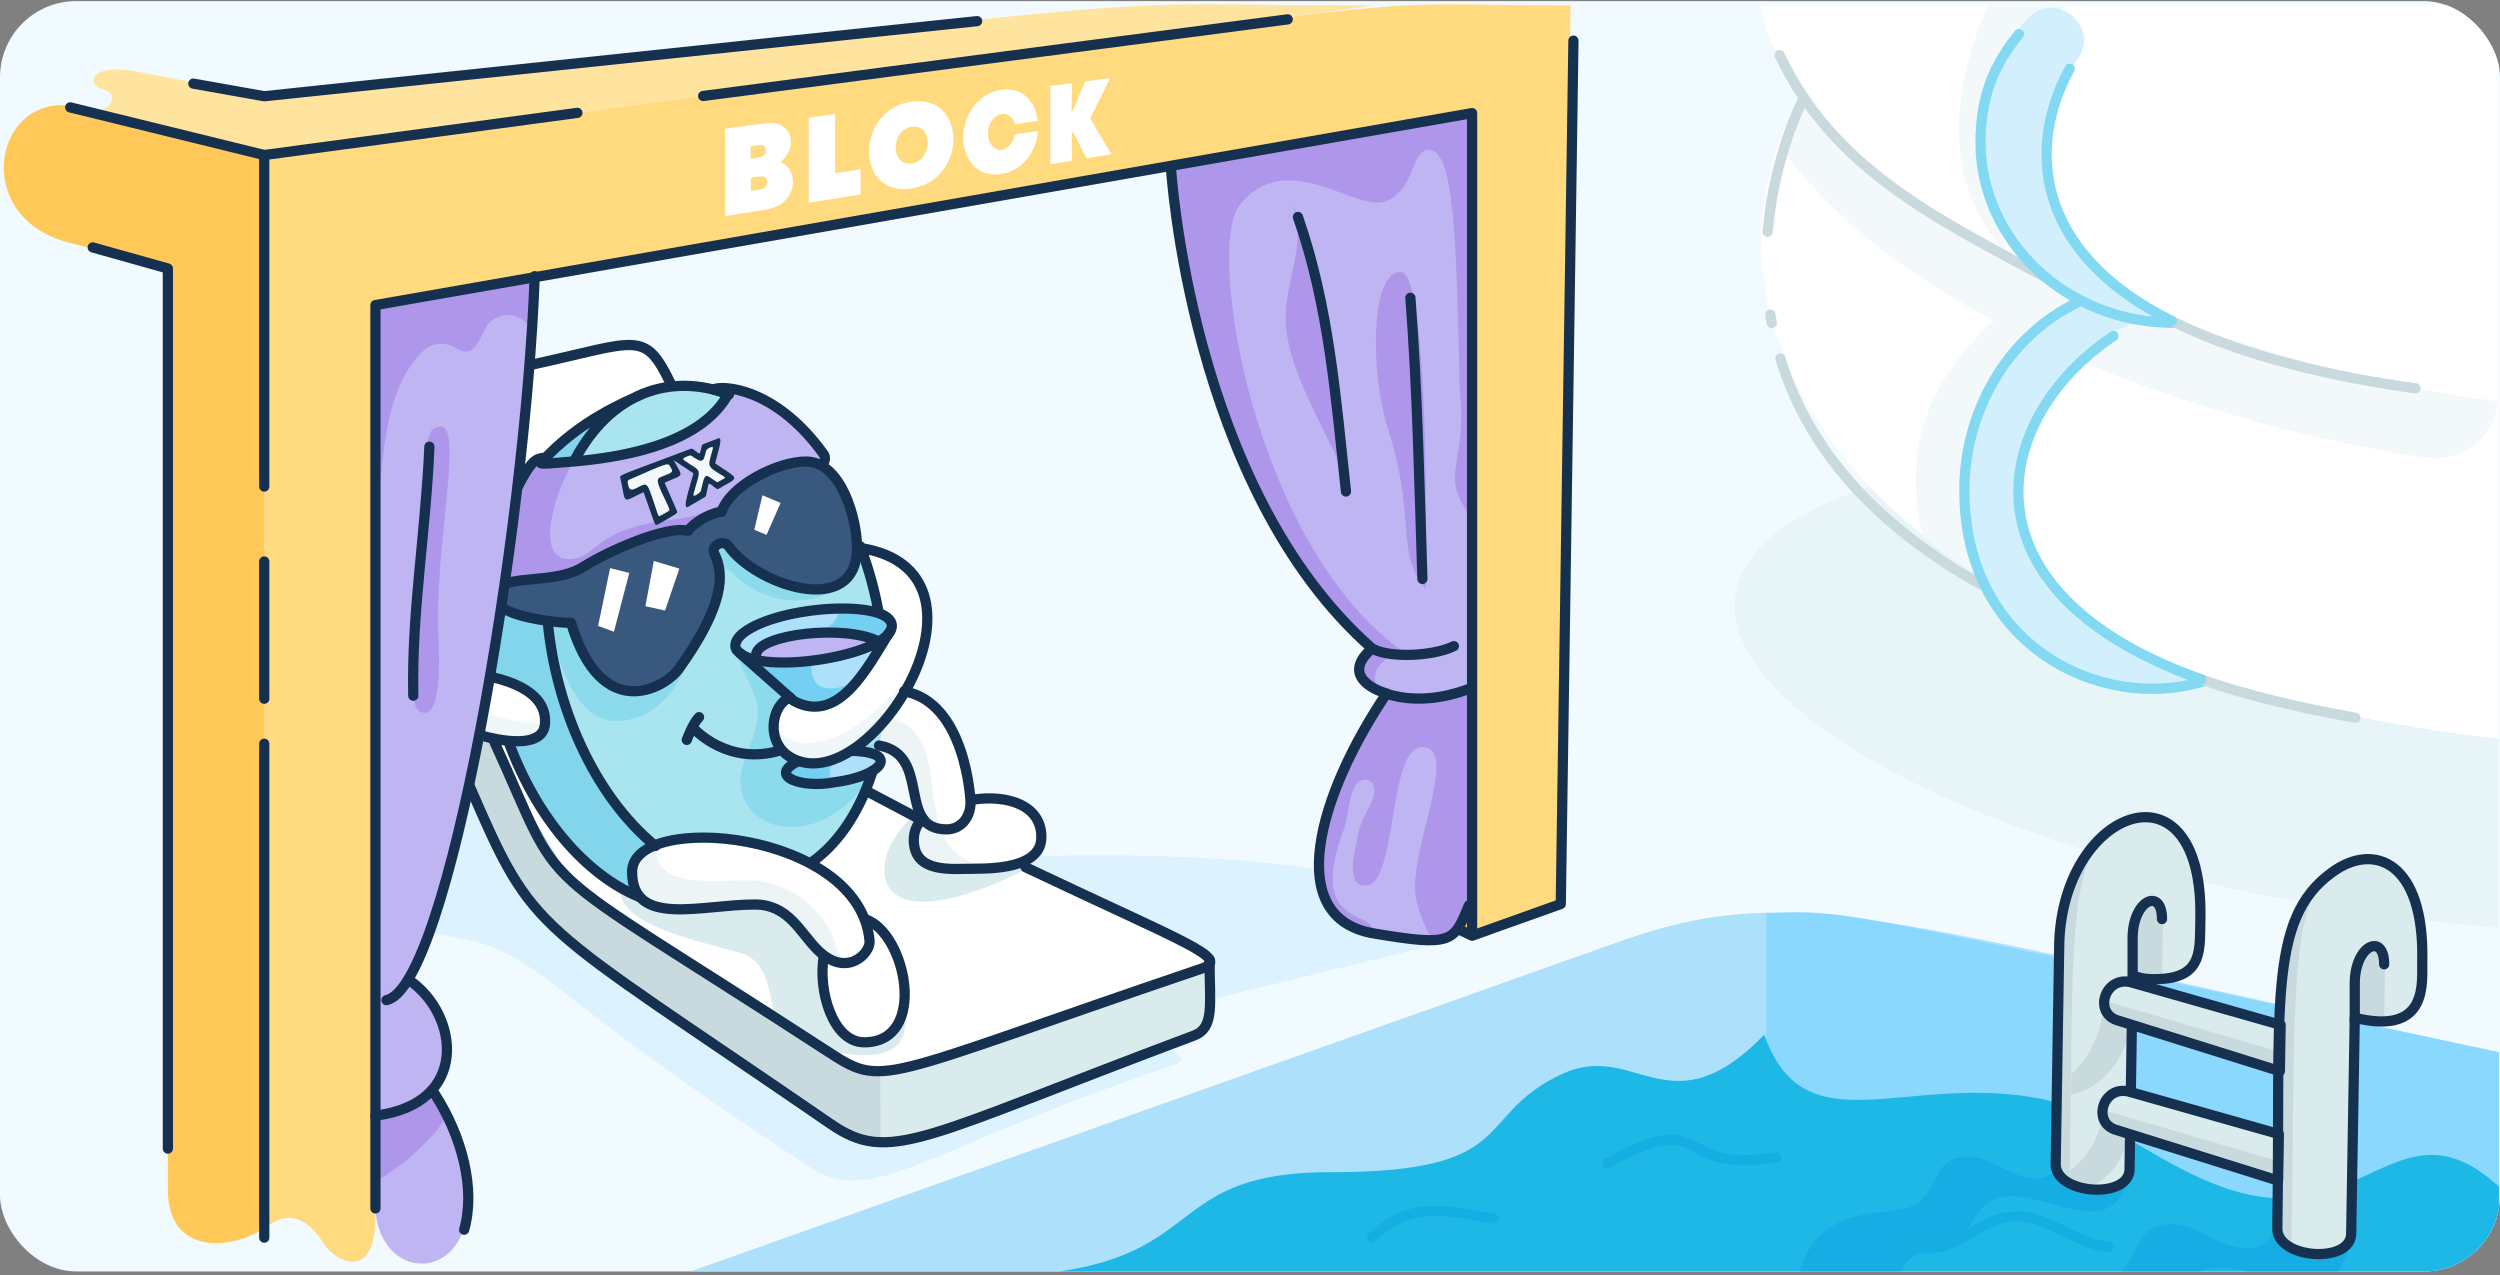 <svg xmlns="http://www.w3.org/2000/svg" width="492" height="251" fill="none"><rect width="100%" height="100%" fill="#808080" stroke="none"/><g clip-path="url(#clip0)"><rect width="492" height="250" y=".218" fill="#F0FAFF" rx="15"/><path fill="#ADE1FB" d="M491.79 207.086v36.624a7.536 7.536 0 01-7.546 7.546H132.999l185.432-65.853c35.668-12.677 52.27-4.074 173.359 21.683z"/><path fill="#ADE1FB" fill-rule="evenodd" d="M289.706 184.145l-62.633 15.294c-42.71-21.331-56.545-28.877-56.495-28.826 23.997-2.767 106.954-6.742 119.128 13.532z" clip-rule="evenodd" opacity=".3"/><path fill="#8BD8FF" d="M491.79 207.085v36.623a7.536 7.536 0 01-7.546 7.546H347.609v-71.536c17.004-.755 13.684-.403 144.181 27.367z"/><path fill="#1EB8E7" d="M491.79 233.548v10.162a7.536 7.536 0 01-7.546 7.546c-288.663 0-288.764.604-277.143-.855 30.235-3.823 22.739-19.72 54.835-19.72 37.529 0 27.72-10.967 45.377-19.268 14.489-6.842 21.28 11.42 39.894-7.798 7.949 22.588 27.87 7.345 54.684 12.678 13.382 2.666 29.53 19.519 47.138 19.519 18.261 0 26.109-17.557 42.761-2.264z"/><path fill="#0DA3E0" d="M419.096 230.48c-2.515 14.287-14.488 4.93-23.292 4.93-6.943 0-6.842 5.785-10.665 8.602-2.968 2.214-6.691 1.107-9.357 3.874-4.377 4.528 3.119 3.371-21.834 3.371 3.572-15.495 18.513-11.319 23.192-14.288 4.628-2.968 3.018-9.306 10.162-9.306 4.729 0 8.502 4.276 13.231 4.276 5.735 0 4.477-5.886 9.307-5.886 2.163 0 7.797 1.71 9.256 4.427z" opacity=".5"/><path fill="#ADE1FB" d="M160.265 169.757c71.839 37.178 76.216 37.932 70.33 39.944-50.458 17.155-58.86 28.022-71.235 19.972-77.825-50.76-40.548-41.956-106.5-49.603l9.256-36.674 77.674 9.458 20.475 16.903z" opacity=".3"/><path fill="#0DA3E0" d="M462.511 244.013c-.654 3.672-1.861 5.936-3.421 7.244h-13.029c-4.93-1.358-10.967-3.27-14.841 0-16.752 0-15.142 0-15.042-.05 5.182-3.22 3.32-10.313 11.219-10.313 5.232 0 9.357 4.779 14.639 4.779 7.798 0 3.874-9.911 15.243-5.383 2.113.855 4.075 1.56 5.232 3.723z" opacity=".5"/><path fill="#fff" d="M236.431 190.687c-71.889 24.349-60.118 25.003-83.812 9.558-37.429-24.399-41.051-25.254-46.233-34.51l-39.24-85.774 54.785-11.973c3.472-.755 6.993.955 8.502 4.125l40.9 84.113c64.393 30.487 71.386 32.298 65.098 34.461z"/><path fill="#DAEBED" d="M162.429 206.635l-9.81-6.39c-1.359-4.376-1.107-9.759-5.534-12.174-2.868-1.559-25.003-4.88-25.003-12.627 0-17.708 47.138 2.063 54.684 19.972.906 2.364 6.54 16.048-14.337 11.219z"/><path fill="#fff" d="M191.053 157.935c0 3.169-2.112 5.785-5.835 5.232-8.804-1.157-1.208-16.601-14.489-16.601-3.773 0-5.735-2.164-5.735-4.93 0-5.685 6.792-5.735 10.716-5.735 10.615-.051 15.343 13.331 15.343 22.034z"/><path fill="#82D5EA" d="M137.174 178.31c-17.959 1.711-36.774-19.217-40.9-47.188-5.835-39.692 24.047-50.66 30.034-53.577l29.832 93.471-18.966 7.294z"/><path fill="#A8E5EF" d="M171.434 152.553c-13.03 39.139-56.143 20.425-63.186-26.059-3.975-26.26 6.691-48.798 24.198-50.508 27.266-2.616 50.005 43.415 38.988 76.567z"/><path fill="#1EB8E7" d="M171.434 152.554c-9.358 15.042-25.707 11.822-25.707 1.056 0-4.175 3.42-8.703 3.42-13.482 0-4.326-4.527-9.76-4.477-12.979.403-2.616 2.465-1.761 7.898-1.761 1.409 0 15.998-2.465 21.129-.05 1.208 10.111.302 19.469-2.263 27.216z" opacity=".2"/><path fill="#DAEBED" d="M202.322 170.917c-33.605 16.802-31.895-3.27-22.185-10.515l22.185 10.515z"/><path fill="#ADE1FB" d="M173.295 149.837c0 2.766-10.464 5.231-15.947 4.074-5.735-1.157-1.61-4.879 6.64-5.936 2.515-.302 9.307-.503 9.307 1.862z"/><path fill="#1EB8E7" d="M166.805 112.107c0 5.081-12.929 10.363-22.688.604-1.509-1.509-4.025-.704-4.478 1.358-1.76 8.653-4.527 27.82-18.563 27.82-8.904 0-12.677-15.947-12.677-20.928 0-3.32 47.49-23.594 48.697-23.594 10.363 0 9.709 17.658 9.709 14.74z" opacity=".2"/><path fill="#1EB8E7" d="M168.113 147.776c-.05.251-4.829 1.458-4.829 4.326 0 1.358.905 1.861.654 1.912-15.294 1.861-9.961-6.792 4.175-6.238z" opacity=".4"/><path fill="#fff" d="M204.938 164.677c0 5.534-7.646 6.239-13.18 6.239-4.427 0-11.923 1.056-11.923-5.685 0-6.238 9.256-8.251 15.193-8.251 6.389.051 9.91 3.623 9.91 7.697z"/><path fill="#BFB5F2" d="M161.171 92.437c-10.263 5.231-46.232 24.851-61.073 23.493-6.741-.604-.805-15.847 2.817-21.984 2.063-3.522 2.666-3.723 4.427-3.824l-1.056 1.157c12.325-.653 30.788-2.364 37.026-13.683a19.048 19.048 0 00-2.817-.855c.251-.705 11.369-1.51 21.581 12.677.956 1.258-.905 3.019-.905 3.019z"/><path fill="#fff" d="M172.138 144.404c-6.238 7.093-16.652 7.647-19.117 1.559-2.465-6.036 1.057-9.256 3.27-7.998 10.414 5.835 20.827-13.684 16.3-19.318l-3.019-10.766c12.728 2.666 20.727 15.847 2.566 36.523z"/><path fill="#fff" d="M175.156 124.231c-7.194 11.47-3.873 6.791-2.113 1.911.956-2.565.051-2.515 2.113-1.911z"/><path fill="#A382E5" d="M144.117 97.92c-.453 3.873-5.132 5.835-6.289 6.388 0 0-27.317 12.527-37.73 11.571-6.741-.604-.805-15.847 2.817-21.984 2.063-3.522 2.666-3.723 4.427-3.824l-1.056 1.157c7.194-.402 6.54-.503 6.439-.251-4.276 7.445-7.747 20.827.805 18.865 2.817-.654 4.125-3.672 9.81-5.634 8.955-3.119 11.42-.403 20.777-6.289z" opacity=".6"/><path fill="#39587E" d="M168.667 107.73c0 14.74-21.481 6.842-25.858-1.257-7.999 2.918 7.345 1.962-9.156 25.103-2.717 3.823-15.243 10.917-21.23-9.055-3.773 0-15.042-1.51-15.042-5.081 0-4.93 11.42-2.013 17.407-5.886 4.024-2.566 15.997-8.301 20.626-7.094.352-.301 6.54-3.722 6.59-3.722 1.71-5.232 11.068-9.91 16.601-9.91 7.043 0 10.062 11.469 10.062 16.902z"/><path fill="#C9DADF" d="M173.295 211.01c0 16.148.704 14.388-1.71 13.985-3.522-.503-6.088-1.66-8.905-3.572-67.563-45.93-48.898-25.606-95.634-114.549l4.98-3.975c41.806 73.399 38.938 70.179 45.478 74.455 51.917 33.907 49.603 33.454 55.791 33.656z"/><path fill="#fff" d="M107.242 142.292c-.503 7.043-14.086 2.314-20.576-.352-5.886-2.415-2.264-12.074 7.093-9.559 10.414 2.817 13.935 4.83 13.483 9.911z"/><path fill="#ADE1FB" d="M175.156 124.231c-4.376 6.942-9.961 18.462-18.915 13.734-.051-.051-11.068-9.81-11.118-9.861.1 0 12.225-9.055 30.033-3.873z"/><path fill="#ADE1FB" d="M175.508 123.174c0 5.735-25.908 10.012-30.284 4.981-.453-.201-1.258-1.761 1.106-3.622 7.194-5.484 29.178-6.641 29.178-1.359z"/><path fill="#1EB8E7" d="M175.508 123.173c0 4.578-17.506 5.886-20.072 2.163 8.451-.754 9.256-3.32 9.961-5.584 5.886-.05 10.111 1.258 10.111 3.421z" opacity=".4"/><path fill="#BFB5F2" d="M172.842 126.242c-5.483 3.32-17.004 5.03-23.745 3.622-3.421-4.427 16.4-7.446 23.745-3.622z"/><path fill="#DAEBED" d="M238.04 200.395c0 3.421 3.069.956-56.243 23.544-2.515.956-5.484 1.459-8.502 1.308V211.01c1.861.05 3.723-.201 5.534-.805 61.274-20.475 59.211-19.72 59.262-21.33v11.52h-.051z"/><path fill="#fff" d="M117.706 123.174l3.119 1.157 3.018-11.57-3.773-.956-2.364 11.369zm9.306-3.874l3.874.855 2.817-8.25-5.031-1.509-1.66 8.904zm21.431-15.042l2.415 1.006 2.767-6.288-3.572-1.51-1.61 6.792z"/><path fill="#DAEBED" d="M476.698 189.128c-.101 3.974 1.459 14.79-13.281 11.168l-.705 42.51c-.1 5.986-14.639 4.93-14.538-1.057.704-43.213-2.113-60.72 10.715-70.027 8.2-6.087 18.262-2.214 17.809 17.406zm-43.667-8.25c-.1 4.276 1.509 14.791-13.281 11.168l-.654 38.083c-.05 4.377-7.697 4.88-11.772 2.767-3.823-1.962-3.27 1.207-2.062-47.44.654-26.713 28.473-36.573 27.769-4.578z"/><path fill="#DAEBED" d="M448.828 201.703l-.151 9.105-32.146-10.061c-4.679-1.71-2.063-9.005 3.169-7.345l29.128 8.301zm-.352 21.482l-29.128-8.251c-5.232-1.71-7.798 5.635-3.17 7.345l32.147 10.061.151-9.155z"/><path fill="#C9DADF" d="M463.618 188.021l-.201 12.275c2.264.553 4.175.704 5.785.604l.201-12.175c.101-7.848-5.785-.704-5.785-.704zm-43.717-8.249l-.201 12.275c2.264.553 4.175.704 5.785.604l.201-12.175c.151-7.898-5.785-.704-5.785-.704zm-5.836 17.556s-.15 8.351-6.439 14.086l-.05 3.974s8.854-.855 11.973-13.683l-5.484-4.377zm5.132 25.555c-1.862 7.546-5.937 10.112-8.804 11.017a11.56 11.56 0 01-3.069-1.006l.051-2.566c6.238-4.577 6.389-11.57 6.389-11.57l5.433 4.125zm39.541-51.01c-8.401 6.339-6.992 26.411-7.797 73.75-3.824-1.962-3.321 1.711-1.962-51.866.251-10.263 4.628-18.01 9.759-21.884z"/><path fill="#C9DADF" d="M415.021 163.723c-8.401 6.338-6.993 26.964-7.697 69.222-3.773-1.962-3.27 1.208-2.062-47.339.251-10.262 4.628-18.01 9.759-21.883zm33.706 43.314l-.05 3.773-32.146-10.062c-2.214-.805-2.918-3.119-2.063-3.723l34.259 10.012zm-.352 21.48l-.05 3.773-32.147-10.061c-2.213-.805-2.917-3.119-2.062-3.723l34.259 10.011z"/><path fill="#FFC858" d="M289.706 184.146l-15.847-5.786V16.874h23.192l-7.345 167.272z"/><path fill="#FFDA7F" d="M309.074 1.078l-1.911 176.83-17.457 6.238V22.257L73.888 60.088v179.278c0 13.035-7.922 8.97-10.158 5.394-2.235-3.576-6.156-7.674-11.726-2.939V30.507C305.754-3.65 257.61 1.077 309.074 1.077z"/><path fill="#FFC858" d="M52.004 30.508v211.13c-6.337 4.399-18.966 5.513-18.966-7.473V52.845l-19.717-5.17c-18.7-4.959-14.708-28.18 0-26.942l38.683 9.775z"/><path fill="#FFE4A0" d="M270.489 1.079L52.004 30.509l-35.113-8.762c4.207.963 7.201-3.142 3.572-4.076-3.629-.934-3.171-5.602 7.377-3.428l24.114 4.695C252.68-2.493 205.944 1.078 270.489 1.078z"/><path fill="#BFB5F2" d="M289.138 22.523v155.903c0 9.96-15.897 6.791-24.198 3.622-11.168-4.226-3.269-31.04 7.496-44.975.604-.805.705-.453-.503-.906-4.578-1.509-6.137-4.728-1.911-8.552-16.803-12.929-37.429-50.76-39.592-94.779l58.708-10.313z"/><path fill="#A382E5" d="M275.606 53.512c-6.037.15-5.937 19.972-2.314 31.392 5.433 17.154 1.358 24.097 7.244 30.939.05 0 1.157-62.482-4.93-62.331zm-21.33-13.582c7.797 17.507 8.401 37.881 11.57 56.394-3.974-10.464-12.828-23.192-12.828-33.756 0-7.546 4.326-15.193 1.258-22.638zm12.777 125.566c.353-4.326 3.421-7.194 3.421-10.011 0-1.308-.855-2.062-1.811-2.062-3.27 0-3.018 6.69-4.226 9.91-7.194 19.469 5.937 15.394 5.987 20.425a48.84 48.84 0 01-5.484-1.711c-11.168-4.225-3.269-31.039 7.496-44.974.604-.805.705-.453-.503-.906 10.514 1.711 9.307.201 17.155-.704v42.761c0 3.874-3.169 6.892-6.741 6.892-.604 0-3.874-5.785-3.874-10.564 0-9.559 8.452-27.569 1.409-27.518-6.842.05-4.779 27.266-11.168 27.266-3.472.05-2.516-5.483-1.661-8.804z" opacity=".6"/><path fill="#DAEBED" d="M86.666 141.937c-2.717-1.107-3.421-3.722-2.465-6.037 5.634 1.409 12.225 6.389 22.839 6.54.403.101.956 8.15-20.374-.503z" opacity=".4"/><path fill="#A382E5" d="M289.138 22.523v78.731c-5.936-8.15-.302-9.558-1.861-24.7-.654-29.48-1.057-47.24-6.138-47.088-3.471.1-2.716 8.25-8.652 10.212-5.937 1.962-19.52-10.967-28.625.855-6.49 8.402 2.716 66.104 31.794 87.384-5.584 2.767-5.936 5.584-4.125 8.1-2.415-1.007-6.792-3.623-1.509-8.402-13.634-10.514-37.178-46.03-39.592-94.779l58.708-10.313z" opacity=".6"/><path fill="#BFB5F2" d="M80.73 193.051c9.457 6.942 7.998 15.092 5.785 19.468-1.76 3.472-1.912.252 1.258 7.194 14.94 32.726-13.935 36.731-13.935 17.008V59.334l31.341-4.98c.05 34.812-8.25 91.609-24.45 138.697z"/><path fill="#A382E5" d="M105.229 54.353c0 .101 0 3.874-.302 10.515a4.481 4.481 0 01-1.006-.956c-2.314-2.918-6.842-2.264-8.35.654-1.711 3.37-2.717 5.936-5.987 3.873-1.862-1.156-4.427-1.006-6.087.453-9.005 8.15-8 25.305-9.66 35.618V59.233l31.392-4.88z" opacity=".6"/><path fill="#A382E5" d="M81.937 132.833c0-.051-.503-46.132 3.37-48.446 6.59-3.975.856 18.462.856 37.982 0 2.263 1.409 17.909-2.616 17.909-3.421-.05-1.61-7.395-1.61-7.445z" opacity=".6"/><path fill="#DAEBED" d="M491.79 84.437v98.149c-152.934-12.426-243.185-103.431 0-98.15z" opacity=".4"/><path fill="#fff" d="M491.79 45.047v100.414C338.655 126.797 328.09 39.514 363.406 8.625L491.79 45.047z"/><path fill="#F3F8FB" fill-rule="evenodd" d="M491.79 55.662v21.745c0 7.709-6.555 13.798-14.182 12.678-41.222-6.055-102.937-26.197-127.081-61.136 2.516-7.144 6.138-13.18 9.961-17.457l131.302 44.17z" clip-rule="evenodd"/><path fill="#F3F8FB" fill-rule="evenodd" d="M390.22 113.817c-4.276-2.667-8.2-5.383-11.772-8.15-4.981-20.023 3.219-33.958 17.909-46.233 0 0 5.383-.352 9.659 5.031-21.179 15.595-20.123 35.718-15.796 49.352z" clip-rule="evenodd"/><path fill="#D2EFFD" fill-rule="evenodd" d="M434.44 133.638c-18.463 7.798-48.195-4.93-47.692-36.674.654-40.296 42.359-53.929 62.885-27.317-36.171-33.404-88.038 44.673-15.193 63.991z" clip-rule="evenodd"/><path fill="#fff" d="M491.79 8.623v70.38C448.526 73.771 353.395 43.99 346.553 1.077h137.691a7.536 7.536 0 017.546 7.546z"/><path fill="#F3F8FB" fill-rule="evenodd" d="M394.697 49.021c.302.956.604 1.258-.855-.402-12.577-14.539-8.653-33.454-2.717-47.49h15.193c-12.023 11.62-16.048 32.951-11.621 47.892z" clip-rule="evenodd"/><path fill="#D2EFFD" fill-rule="evenodd" d="M409.182 11.193c-8.822 11.964-12.81 34.683 17.16 51.843-42.296-3.383-41.571-43.988-27.967-58.676 5.888-7.331 14.746 1.002 10.807 6.833z" clip-rule="evenodd"/><path fill="#1EB8E7" d="M169.17 133.688c-3.321 4.427-7.999 6.741-12.929 4.276-14.841-13.18-10.816-8.804-7.144-8.099 2.717.553 6.49.654 10.665.201-.805 6.54 4.478 6.389 9.408 3.622z" opacity=".4"/><path fill="#DAEBED" d="M181.545 129.865c-1.811 5.182-5.483 10.062-9.407 14.539-7.043 7.999-19.972 7.999-19.972-2.314 1.509 2.968 3.823 4.125 6.439 4.125 9.609.05 18.312-10.715 22.94-16.35z" opacity=".4"/><path fill="#fff" d="M178.074 195.968c0 12.325-16.249 13.633-16.249-4.528 0-17.557 16.249-11.822 16.249 4.528z"/><path fill="#fff" d="M171.182 185.205c.201 2.465-4.628 7.344-10.263 1.71-3.471-3.471-5.634-8.904-12.325-8.904-10.464 0-24.147 4.628-24.147-6.44-.051-12.023 44.874-8.099 46.735 13.634z"/><path fill="#A382E5" d="M87.773 219.714c-2.516 4.78-10.062 10.967-13.885 12.678v-12.829c2.515.101 10.766-3.672 11.319-4.879.805 1.509 1.66 3.018 2.566 5.03z" opacity=".6"/><path fill="#fff" d="M153.575 31.917c3.924 1.509 3.37 8.35-2.767 9.306l-8.1 1.309V25.326c8.1-1.056 9.76-1.66 11.571-.301 2.062 1.509 1.761 4.93-.704 6.892zm-3.17-3.17c-.453-.352-.905-.2-2.666.05 0 3.07-.503 2.516 1.71 2.214 1.359-.251 1.61-1.71.956-2.264zM149.6 37.3c1.862-.302 1.862-2.868 0-2.566-2.314.352-1.811-.403-1.811 2.867l1.811-.301zm14.74-3.221l5.031-.755v4.93l-10.212 1.66V23.163l5.181-.704V34.08zm15.093 3.019c-11.219 1.81-11.169-15.646 0-17.105 10.866-1.408 10.966 15.344 0 17.105zm-2.264-5.584c1.207 1.207 3.421.754 4.527-.705 1.107-1.459 1.208-4.024 0-5.181-1.207-1.208-3.421-.805-4.527.654-1.157 1.459-1.208 4.075 0 5.232z"/><path fill="#fff" d="M197.141 34.23c-6.44 1.057-9.257-5.936-6.54-11.62 3.169-6.641 12.677-7.094 13.633 1.156-6.943 1.007-3.27.805-5.484-.905-1.106-.855-2.666-.403-3.521.805-2.314 3.37.805 7.999 3.572 4.779 2.163-2.465-1.61-1.61 5.483-2.666-.402 4.225-3.069 7.797-7.143 8.451zm21.581-3.873l-4.879.805c-3.572-6.691-2.868-7.244-2.868.453l-4.276.704V16.925l4.276-.554c0 7.396-.855 7.496 2.616-.352l4.88-.654-3.924 7.949 4.175 7.043z"/><path fill="#163050" d="M129.226 103.302c-.403 0-.252.101-2.566-6.44-4.427 2.013-3.37 2.617-4.578-2.766-.151-.654-.654-.302 13.885-5.785.101-.05.252 0 .352.05 1.711 1.157 1.258 1.409 1.811-.654.101-.302.051-.201 3.17-1.409 1.006-.402.201 1.862-.554 4.88 4.93 3.421 4.88 2.516.654 5.03a.43.43 0 01-.352 0c-2.012-1.408-1.358-1.71-2.113 1.309-.05.302 0 .15-3.471 2.213-1.358.805.302-3.873 1.006-6.59-1.006-.654-.352-.251-3.874-2.566 1.862 3.572 2.164 2.617-1.811 4.427 2.616 5.937 2.516 5.585 2.465 5.886-.201.353-3.873 2.415-4.024 2.415z"/><path fill="#F3F8FB" d="M129.88 101.542c-.101.05-.302 0-.352-.151-2.314-6.64-1.761-6.64-4.276-5.332-.654.352-1.308.503-1.51-.202-.151-.603-.452-1.257.101-1.459 7.345-3.22 7.596-3.37 7.999-2.666.553.956.704 1.107-.453 1.61-1.66.654-1.811.704-1.912 1.056-.301.906 1.811 4.428 2.264 5.836.101.252.051.252-1.861 1.308zm4.678-11.017c-.553-.403 1.258-.906 1.308-.906.202 0 1.459 1.057 2.063 1.057.604 0 .704-.705 1.056-2.013.101-.352 1.51-1.106 1.308-.402-.905 3.471-1.358 3.37 1.459 5.081 1.258.805 1.308.503-.452 1.51-.101.05-.151.05-.252 0-2.264-1.41-2.213-2.315-3.119 1.76-.101.352-1.66 1.459-1.459.654 1.56-5.685 1.711-4.125-1.912-6.741z"/><path fill="#DAEBED" d="M164.944 189.38c-6.389-1.51-7.445-11.37-16.35-11.37-10.464 0-24.147 4.628-24.147-6.439 0-2.264 1.76-3.974 4.628-5.132-.252 8.301 9.709 6.842 18.312 6.842 11.621 0 18.261 11.47 17.557 16.099zm31.643-18.666c-1.61.202-3.32.252-4.829.252-4.427 0-11.923 1.056-11.923-5.685 0-1.76.704-3.119 1.761-4.226-3.069-4.527-.202-14.538-10.917-14.538a8.003 8.003 0 01-1.61-.151c.654-2.163 2.063-4.075 4.83-5.333 16.853 2.666 1.861 28.826 22.688 29.681z" opacity=".5"/><path stroke="#C9DADF" stroke-linecap="round" stroke-linejoin="round" stroke-width="2.012" d="M354.854 19.592c-.235.427-5.717 11.095-6.974 26.024m41.988 69.409c-23.711-13.244-34.892-29.32-39.49-44.474m-1.968-8.635c.086.55.179 1.104.281 1.66m53.804-9.02c-22.436-11.98-41.854-21.773-52.275-43.72"/><path stroke="#83D8F2" stroke-linecap="round" stroke-linejoin="round" stroke-width="2.012" d="M427.95 63.51c-21.481.151-38.183-16.4-38.183-35.466 0-9.596 2.982-15.726 7.573-21.335"/><path stroke="#C9DADF" stroke-linecap="round" stroke-linejoin="round" stroke-width="2.012" d="M427.397 63.158c14.265 7.117 32.429 11.14 47.988 13.267"/><path stroke="#83D8F2" stroke-linecap="round" stroke-linejoin="round" stroke-width="2.012" d="M427.397 63.16c-27.025-13.476-28.509-34.241-20.082-49.62m2.021 45.745c-15.142 7.144-22.537 22.538-22.738 36.372-.503 31.493 26.964 44.472 46.836 38.485"/><path stroke="#C9DADF" stroke-linecap="round" stroke-linejoin="round" stroke-width="2.012" d="M433.182 133.689c8.921 3.166 19.818 5.708 30.336 7.558"/><path stroke="#83D8F2" stroke-linecap="round" stroke-linejoin="round" stroke-width="2.012" d="M415.927 66.127c-23.947 15.998-31.342 50.307 17.255 67.563"/><path stroke="#163050" stroke-linecap="round" stroke-linejoin="round" stroke-width="2.012" d="M476.698 189.128c-.101 3.974 1.459 14.79-13.281 11.168l-.705 42.51c-.1 5.986-14.639 4.93-14.538-1.057.704-43.213-2.113-60.72 10.715-70.027 8.2-6.087 18.262-2.214 17.809 17.406zm-57.149 12.677l-.201 12.979m-.151 8.604l-.101 6.741c-.101 5.987-14.639 4.93-14.539-1.056l.705-43.617c.905-26.713 28.473-36.573 27.769-4.578-.151 5.635.654 11.219-7.546 11.772-6.339.453-5.735-2.012-5.785.654"/><path stroke="#163050" stroke-linecap="round" stroke-linejoin="round" stroke-width="2.012" d="M448.828 201.703l-.151 9.105-32.147-10.061c-4.678-1.71-2.062-9.005 3.17-7.345l29.128 8.301zm-.352 21.482l-29.128-8.251c-5.232-1.71-7.798 5.635-3.17 7.345l32.147 10.061.151-9.155zM419.7 192.047v-7.395c0-7.596 5.785-10.062 5.785-3.773m37.932 20.07v-7.395c0-7.596 5.785-10.061 5.785-3.773M138.382 18.889l115.037-15.08M52.004 95.758V30.51l61.627-8.301M52.004 137.513v-27.015m0 133.071v-97.202"/><path stroke="#163050" stroke-linecap="round" stroke-linejoin="round" stroke-width="2.012" d="M309.651 8l-2.489 169.909-17.456 6.238m0 0V22.259L73.888 60.039v177.777m215.818-53.669l-2.552-1.215M33.038 226.037V52.846l-14.794-4.158m33.76-18.178l-38.188-9.378m24.234-4.675l13.954 2.482 140.293-14.78"/><path stroke="#163050" stroke-linecap="round" stroke-linejoin="round" stroke-width="2.012" d="M230.43 32.838s3.723 63.337 39.592 94.779c-6.037 5.181.251 8.15 2.867 8.854-13.281 19.67-20.676 44.22-2.465 47.238 15.545 2.616 15.646 1.66 18.664-5.533m-16.35-41.705c7.597 2.566 15.193-.503 16.098-.805m-19.217-8.352c2.817 2.264 12.174 1.962 16.501-.151M105.229 54.355c-1.811 50.156-16.953 140.005-29.178 142.47m4.679-3.774c9.508 6.59 11.872 24.147-6.842 26.512m11.571-4.426c5.522 8.488 8.157 18.916 5.885 26.871M104.927 71.71c20.777-4.527 21.884-6.891 27.116 3.874m69.776 95.081c31.593 14.991 40.648 17.959 34.612 19.972-65.148 22.085-62.13 23.694-74.002 15.997-60.671-39.44-50.408-28.524-65.3-60.972"/><path stroke="#163050" stroke-linecap="round" stroke-linejoin="round" stroke-width="2.012" d="M238.04 188.876c0 8.854 1.057 13.382-3.119 14.941-53.778 20.123-59.714 25.456-71.486 17.356-59.413-40.849-58.004-36.573-70.984-66.405m2.465-9.961c2.868.804 11.923 2.817 12.326-2.315.503-6.137-6.641-8.401-10.716-9.306"/><path stroke="#163050" stroke-linecap="round" stroke-linejoin="round" stroke-width="2.012" d="M124.396 171.57c0 11.017 13.583 6.439 24.148 6.439 6.64 0 8.854 5.433 12.325 8.905 5.685 5.684 10.464.704 10.263-1.711-1.862-21.833-46.736-25.656-46.736-13.633z"/><path stroke="#163050" stroke-linecap="round" stroke-linejoin="round" stroke-width="2.012" d="M170.226 180.879c8.1 2.566 12.577 24.248-.151 24.248-6.187 0-9.156-10.212-7.948-17.004m10.866-41.403c10.464 1.811 3.371 16.501 13.281 16.501 2.717 0 4.729-2.214 4.729-5.333 0-.604-1.006-19.72-13.08-21.833"/><path stroke="#163050" stroke-linecap="round" stroke-linejoin="round" stroke-width="2.012" d="M181.596 161.056c-1.057 1.056-1.761 2.465-1.761 4.226 0 6.69 7.546 5.684 11.923 5.684 5.534 0 13.18-.704 13.18-6.238 0-6.238-6.59-8.401-13.583-7.345m-16.199-33.153c-4.376 6.943-9.961 18.463-18.915 13.734-.051-.05.251.202-10.565-9.357"/><path stroke="#163050" stroke-linecap="round" stroke-linejoin="round" stroke-width="2.012" d="M175.508 123.175c0 5.735-25.908 10.012-30.284 4.981-.453-.201-1.258-1.761 1.106-3.622 7.194-5.484 29.178-6.641 29.178-1.359zm-26.713 5.634c.453-4.025 17.507-5.987 24.098-2.566m-15.747 23.547c-6.338 3.018.856 5.383 6.943 4.175 9.709-1.207 13.13-5.986 3.572-6.188"/><path stroke="#163050" stroke-linecap="round" stroke-linejoin="round" stroke-width="2.012" d="M155.486 137.261c-3.974 1.459-5.332 10.464 2.063 12.627 15.545 4.578 40.346-37.328 12.023-42.006m-56.545-17.205c7.093-13.533 19.117-17.406 30.436-13.03m-14.489 88.843c-12.375-10.213-19.67-27.871-21.179-44.12m63.94 29.327c-2.213 7.043-6.137 13.935-12.224 18.161m9.759-62.379c1.56 4.025 2.767 8.351 3.623 12.879m-66.356-29.38c7.546-8.35 16.702-11.922 19.771-13.381m-.654 98.855c-10.514-4.377-20.123-15.646-25.556-30.436"/><path stroke="#163050" stroke-linecap="round" stroke-linejoin="round" stroke-width="2.012" d="M102.06 95.506c2.666-5.132 3.521-5.282 5.282-5.433-1.258 1.358-2.515 1.408 5.433.754 9.911-.855 25.104-3.42 30.537-13.28a18.927 18.927 0 00-2.817-.856c.251-.704 11.369-1.51 21.581 12.677.503.705.202 1.51-.201 2.163"/><path stroke="#163050" stroke-linecap="round" stroke-linejoin="round" stroke-width="2.012" d="M99.595 114.825c3.622-1.258 10.816-.453 15.193-3.27 4.829-3.069 16.4-8.2 20.626-7.094 1.76-2.314 5.382-3.722 6.59-3.722 1.71-5.232 11.067-9.91 16.601-9.91 7.043 0 10.062 11.519 10.062 16.902 0 14.237-19.922 7.345-25.255-.201-1.056-1.509-3.622-.151-2.817 1.459 1.962 3.974 2.013 10.061-6.992 22.638-2.717 3.824-15.244 10.917-21.23-9.055-2.817 0-9.86-.855-13.23-2.767m82.805 41.906l-11.319-5.986m-33.907-12.176s6.64 7.244 16.852 4.125m-18.412-2.062s1.157-3.22 2.415-4.477m117.855-98.437c6.138 17.608 7.446 35.567 9.458 54.03m15.042 17.206c-.604-18.513-.956-36.876-2.364-55.338M84.503 87.91c-.654 16.45-3.522 32.447-3.17 48.998"/><path stroke="#14AEE3" stroke-linecap="round" stroke-linejoin="round" stroke-width="2.012" d="M270.036 243.56c7.093-7.093 14.287-5.533 23.896-3.722m22.437-10.916c20.575-11.37 12.476 2.213 33.152-1.158m65.45 17.607c-6.289-.503-11.822-5.986-17.96-5.986-9.055 0-12.124 9.508-22.94 5.282"/></g><defs><clipPath id="clip0"><rect width="492" height="250" y=".218" fill="#fff" rx="15"/></clipPath></defs></svg>